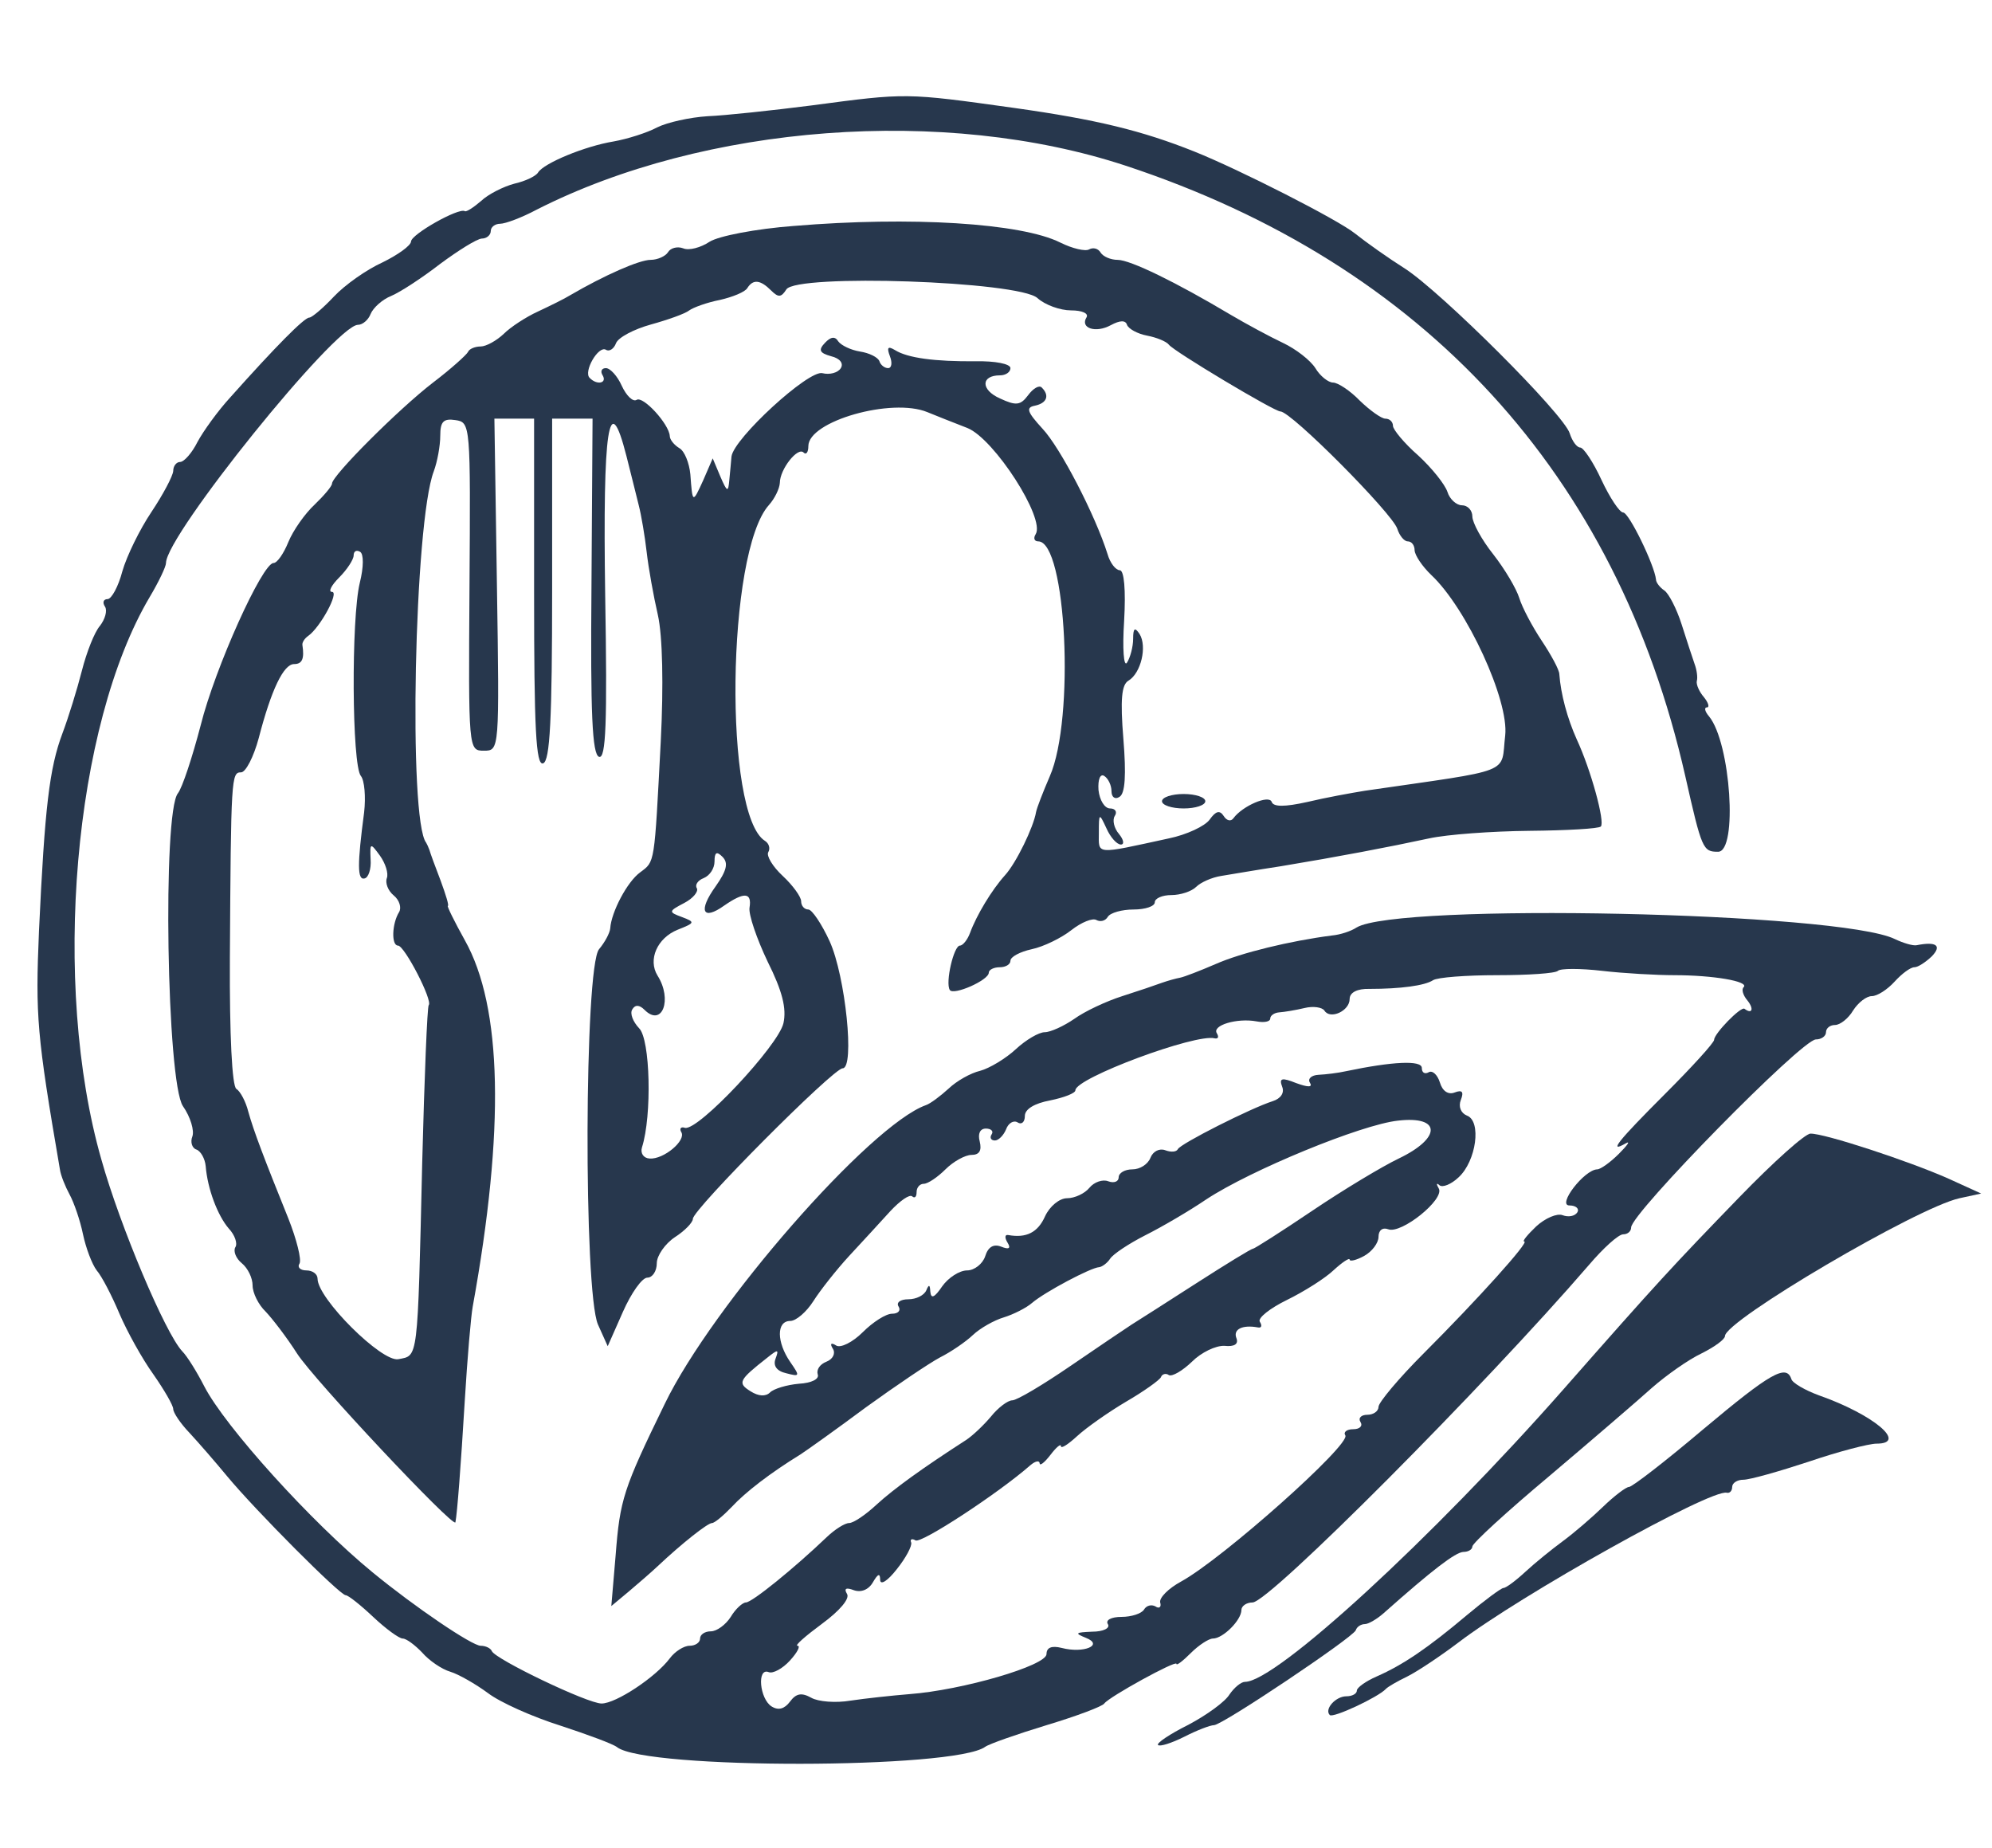 <?xml version="1.0" standalone="no"?>
<!DOCTYPE svg PUBLIC "-//W3C//DTD SVG 20010904//EN"
 "http://www.w3.org/TR/2001/REC-SVG-20010904/DTD/svg10.dtd">
<svg version="1.0" xmlns="http://www.w3.org/2000/svg"
 width="276pt" height="256pt" viewBox="0 0 276 256"
 preserveAspectRatio="xMidYMid meet">
<g transform="translate(0,256) scale(0.05,-0.05)"
fill="#27374d" stroke="none">
<path d="M2250 4828 c-110 -14 -240 -28 -289 -30 -49 -3 -112 -17 -140 -31
-28 -15 -82 -32 -121 -39 -79 -13 -193 -60 -209 -86 -6 -10 -35 -24 -66 -31
-30 -8 -72 -29 -92 -48 -21 -18 -41 -31 -45 -28 -17 10 -148 -64 -149 -84 0
-11 -36 -37 -79 -58 -44 -20 -104 -62 -135 -95 -30 -32 -61 -58 -68 -58 -14 0
-94 -81 -218 -220 -35 -38 -76 -95 -92 -125 -15 -30 -37 -55 -48 -55 -10 0
-19 -11 -19 -25 -1 -14 -28 -65 -60 -113 -33 -49 -69 -123 -81 -165 -11 -42
-30 -77 -41 -77 -11 0 -15 -9 -7 -21 7 -11 0 -35 -14 -53 -15 -17 -37 -73 -50
-124 -13 -51 -37 -129 -54 -174 -36 -96 -49 -204 -65 -548 -10 -235 -6 -287
58 -660 2 -16 15 -48 27 -70 12 -22 29 -71 37 -110 8 -38 25 -83 38 -100 14
-16 42 -70 63 -120 21 -49 63 -125 94 -168 30 -43 55 -86 55 -96 0 -10 20 -40
45 -66 25 -27 72 -81 105 -121 78 -94 312 -329 328 -329 7 0 41 -27 76 -60 35
-33 72 -60 82 -60 10 0 34 -18 54 -39 19 -22 54 -46 78 -53 23 -7 70 -34 104
-59 34 -26 124 -66 200 -90 76 -25 147 -51 158 -60 80 -62 935 -61 1020 1 11
8 88 35 170 60 83 25 155 52 160 60 14 19 200 121 200 110 0 -6 18 8 40 30 22
22 50 40 61 40 28 0 79 51 79 79 0 11 14 21 31 21 46 0 643 600 932 935 40 47
82 85 95 85 12 0 22 8 22 19 0 39 473 521 512 521 15 0 28 9 28 20 0 11 11 20
25 20 14 0 37 18 50 40 14 22 37 40 52 40 15 0 43 18 63 40 20 22 44 40 55 40
10 0 31 14 48 30 29 30 13 42 -42 31 -10 -2 -37 6 -60 17 -152 75 -1379 101
-1492 32 -15 -10 -45 -20 -68 -22 -116 -15 -252 -48 -322 -79 -44 -19 -88 -36
-99 -38 -11 -2 -33 -8 -50 -14 -16 -6 -66 -23 -110 -37 -44 -14 -104 -42 -133
-63 -29 -20 -66 -37 -82 -37 -16 0 -52 -21 -80 -47 -28 -26 -73 -53 -99 -60
-26 -6 -65 -28 -87 -49 -23 -21 -51 -42 -63 -46 -155 -55 -592 -555 -724 -828
-115 -236 -124 -265 -136 -419 l-12 -141 48 40 c26 22 62 53 80 70 68 64 139
120 151 120 7 0 31 20 55 45 38 41 107 94 190 145 17 11 100 70 182 131 83 60
175 122 205 138 30 15 71 43 91 62 20 19 59 41 86 49 26 8 62 26 78 40 35 30
163 98 186 99 8 1 22 11 30 23 8 13 52 42 97 65 46 23 123 68 170 100 123 81
429 207 531 218 120 14 121 -48 2 -105 -46 -22 -154 -87 -240 -145 -86 -58
-160 -105 -164 -105 -5 0 -75 -43 -156 -95 -81 -52 -162 -104 -180 -115 -17
-11 -94 -63 -170 -115 -76 -52 -148 -95 -161 -95 -12 0 -39 -20 -59 -45 -21
-25 -52 -54 -69 -65 -121 -78 -200 -135 -248 -179 -30 -28 -64 -51 -76 -51
-12 0 -40 -18 -62 -39 -90 -86 -207 -181 -224 -181 -9 0 -29 -18 -42 -40 -14
-22 -39 -40 -55 -40 -17 0 -30 -9 -30 -20 0 -11 -13 -20 -29 -20 -16 0 -41
-16 -55 -35 -39 -52 -149 -125 -189 -125 -39 0 -293 122 -304 145 -3 8 -17 15
-31 15 -24 0 -182 107 -299 203 -171 140 -410 405 -467 516 -20 39 -47 83 -61
97 -47 50 -172 346 -224 531 -139 486 -77 1203 134 1559 25 42 45 84 45 94 0
77 470 660 532 660 13 0 29 14 35 30 7 17 32 40 57 50 26 11 87 51 136 89 50
37 101 69 115 70 14 0 25 10 25 21 0 11 12 20 26 20 14 0 60 17 101 39 466
237 1131 287 1632 122 827 -273 1361 -854 1551 -1691 46 -204 49 -210 91 -210
55 0 35 302 -25 375 -12 14 -14 25 -6 25 8 0 4 13 -8 28 -13 15 -22 35 -20 45
3 9 0 31 -6 47 -6 17 -22 66 -36 110 -14 44 -36 86 -48 94 -12 8 -23 22 -23
30 -4 40 -75 186 -91 186 -10 0 -37 41 -60 90 -23 50 -50 90 -59 90 -9 0 -22
17 -29 39 -16 53 -355 391 -457 457 -46 29 -108 73 -138 97 -47 38 -320 177
-445 227 -145 58 -272 89 -500 121 -301 42 -297 42 -560 7z m2390 -2410 c107
0 207 -17 192 -33 -7 -6 -2 -23 11 -38 18 -23 12 -38 -9 -22 -10 7 -84 -69
-84 -86 0 -8 -61 -75 -135 -149 -133 -133 -159 -166 -110 -138 14 8 5 -5 -19
-29 -24 -24 -51 -43 -60 -43 -36 -1 -112 -100 -77 -100 18 0 28 -9 22 -19 -7
-11 -25 -14 -41 -8 -15 6 -48 -8 -73 -31 -24 -23 -40 -42 -33 -42 15 0 -128
-159 -279 -310 -69 -69 -125 -136 -125 -148 0 -12 -14 -22 -31 -22 -17 0 -26
-9 -19 -20 7 -11 -2 -20 -20 -20 -18 0 -28 -8 -22 -17 16 -25 -340 -342 -455
-405 -35 -19 -61 -45 -58 -58 4 -13 -3 -18 -13 -11 -11 6 -25 3 -32 -9 -7 -11
-35 -20 -62 -20 -29 0 -45 -9 -38 -20 7 -11 -12 -21 -44 -21 -46 -2 -49 -4
-17 -17 51 -20 -6 -44 -67 -28 -28 7 -42 1 -42 -17 0 -32 -233 -100 -380 -111
-49 -4 -123 -12 -163 -18 -41 -7 -90 -3 -109 8 -27 15 -42 12 -59 -11 -15 -20
-32 -25 -51 -13 -33 21 -41 108 -8 95 12 -5 39 10 59 32 21 23 30 41 21 41 -9
0 22 27 68 61 49 36 78 70 69 83 -9 15 -2 18 19 10 20 -7 41 1 53 22 14 24 20
26 20 6 1 -15 21 -2 46 30 25 31 43 65 40 74 -4 9 2 12 12 6 15 -10 229 130
318 208 14 12 25 14 26 6 0 -9 13 1 30 23 16 21 29 32 29 24 0 -8 20 5 45 28
25 23 86 66 135 95 50 29 93 60 97 68 3 9 14 12 22 6 9 -5 38 12 64 37 26 26
66 45 90 44 28 -3 40 5 33 22 -9 24 17 37 60 29 10 -2 12 5 5 16 -6 10 28 37
75 60 47 23 106 60 130 83 24 22 44 35 44 29 0 -6 18 -2 40 10 22 12 40 36 40
53 0 18 11 27 27 21 36 -14 157 83 140 113 -7 12 -7 17 2 9 8 -7 32 2 53 22
49 45 64 156 23 171 -17 7 -24 25 -17 43 9 23 4 29 -17 21 -18 -7 -34 4 -41
28 -7 22 -21 34 -31 28 -11 -6 -19 -1 -19 12 0 22 -81 18 -210 -9 -22 -5 -56
-9 -76 -10 -20 -1 -31 -11 -24 -22 8 -13 -5 -13 -38 -1 -40 16 -48 14 -39 -10
7 -17 -4 -33 -26 -40 -60 -19 -256 -118 -263 -133 -4 -8 -19 -9 -35 -3 -16 6
-34 -3 -41 -21 -7 -18 -29 -32 -50 -32 -21 0 -38 -10 -38 -22 0 -12 -13 -17
-29 -11 -15 6 -39 -2 -52 -18 -13 -16 -41 -29 -62 -29 -21 0 -48 -22 -61 -50
-20 -45 -52 -61 -102 -52 -10 2 -10 -8 -2 -21 10 -16 4 -20 -18 -11 -21 8 -36
-1 -44 -27 -7 -21 -30 -39 -50 -39 -21 0 -52 -20 -69 -44 -21 -31 -31 -36 -33
-15 -1 20 -4 21 -11 4 -6 -14 -28 -25 -50 -25 -22 0 -34 -9 -27 -20 7 -11 -1
-20 -18 -20 -17 0 -53 -23 -81 -51 -28 -28 -62 -45 -74 -37 -14 9 -18 5 -9 -9
8 -13 0 -29 -18 -36 -18 -7 -28 -22 -24 -35 5 -13 -17 -24 -52 -26 -34 -3 -70
-14 -80 -24 -12 -12 -32 -11 -54 3 -37 23 -33 31 46 93 30 24 33 24 23 -3 -7
-19 3 -34 30 -40 38 -10 38 -8 11 31 -38 55 -39 114 0 114 16 0 45 25 64 55
19 30 64 87 99 125 36 39 87 94 114 124 27 29 54 48 61 41 7 -6 12 -1 12 12 0
13 9 23 20 23 11 0 38 18 60 40 22 22 55 40 72 40 22 0 29 12 23 37 -6 22 1
36 17 36 14 0 22 -7 16 -16 -6 -9 -2 -17 9 -17 10 0 24 14 31 31 6 17 21 26
32 19 11 -7 20 1 20 18 0 19 27 35 70 43 39 8 70 20 70 28 0 34 334 158 386
144 10 -2 12 4 6 14 -14 22 56 43 110 33 21 -4 38 -1 38 8 0 8 11 16 25 17 14
1 45 6 70 12 24 6 49 2 55 -7 16 -26 70 -1 70 32 0 18 21 29 55 28 86 0 153 9
176 24 12 8 92 14 178 14 85 0 161 5 168 12 7 7 62 7 123 0 60 -7 151 -12 200
-12z"/>
<path d="M2200 4494 c-106 -8 -209 -28 -234 -44 -24 -16 -57 -25 -73 -18 -16
6 -35 1 -42 -11 -7 -11 -29 -21 -48 -21 -31 0 -127 -42 -223 -98 -16 -10 -57
-30 -89 -45 -33 -15 -76 -43 -95 -62 -20 -19 -49 -35 -64 -35 -16 0 -32 -7
-35 -15 -4 -8 -47 -47 -97 -85 -95 -73 -280 -258 -280 -280 0 -7 -22 -33 -48
-58 -27 -25 -60 -72 -73 -104 -13 -32 -31 -58 -41 -58 -31 0 -162 -290 -202
-450 -23 -88 -51 -173 -63 -188 -43 -53 -31 -801 14 -867 21 -30 32 -68 26
-84 -6 -15 -1 -32 11 -36 12 -4 24 -25 26 -46 5 -63 33 -137 64 -173 17 -18
25 -42 18 -52 -6 -11 2 -31 18 -44 17 -14 30 -41 30 -62 0 -20 16 -53 36 -72
19 -20 59 -72 87 -116 46 -72 435 -486 439 -468 5 25 15 155 26 338 7 116 17
233 22 260 89 490 82 830 -22 1015 -29 52 -50 95 -47 95 4 0 -6 32 -20 70 -15
39 -29 77 -31 85 -3 8 -7 17 -9 20 -50 62 -33 888 21 1029 10 27 18 71 18 99
0 39 9 48 42 43 42 -6 42 -12 39 -461 -3 -453 -3 -455 40 -455 43 0 43 1 36
460 l-7 460 55 0 55 0 0 -482 c0 -376 5 -480 25 -473 19 6 25 121 25 482 l0
473 56 0 56 0 -3 -464 c-3 -354 2 -466 21 -473 19 -6 23 92 17 448 -7 463 10
578 59 385 12 -47 27 -108 34 -136 7 -27 17 -86 22 -130 5 -44 19 -122 31
-174 13 -58 16 -194 8 -350 -18 -345 -16 -332 -57 -363 -36 -26 -80 -110 -83
-155 -1 -13 -15 -39 -31 -58 -41 -49 -43 -948 -3 -1040 l27 -60 42 95 c23 52
53 95 68 95 14 0 26 18 26 40 0 21 23 54 50 72 28 18 50 41 50 51 0 26 389
417 415 417 34 0 8 255 -36 352 -22 48 -49 88 -59 88 -11 0 -20 10 -20 23 0
12 -23 44 -51 70 -28 26 -46 56 -40 66 6 10 2 24 -9 31 -115 71 -107 801 11
931 16 18 29 45 30 61 0 38 50 101 66 84 7 -7 13 1 13 18 0 69 231 135 330 94
22 -9 72 -29 111 -44 74 -30 216 -250 189 -294 -7 -11 -4 -20 7 -20 78 0 102
-492 32 -651 -19 -44 -36 -88 -38 -99 -7 -42 -55 -141 -86 -175 -37 -41 -79
-111 -97 -160 -7 -19 -20 -35 -28 -35 -17 0 -41 -103 -28 -123 10 -16 108 27
108 48 0 8 14 15 30 15 17 0 30 8 30 18 0 11 27 25 59 32 33 7 82 31 110 53
28 22 59 34 69 28 11 -6 25 -3 32 9 7 11 39 20 71 20 33 0 59 9 59 20 0 11 21
20 46 20 25 0 56 10 69 23 12 12 43 26 69 30 25 4 100 17 166 27 157 26 299
53 410 77 50 11 175 20 278 21 104 1 193 6 198 12 12 12 -27 156 -67 242 -26
58 -44 125 -48 180 0 12 -23 54 -49 93 -26 39 -54 92 -62 118 -8 26 -40 80
-72 121 -32 40 -58 88 -58 105 0 17 -13 31 -29 31 -15 0 -34 17 -40 37 -7 21
-43 66 -81 101 -39 34 -70 72 -70 82 0 11 -9 20 -21 20 -11 0 -43 23 -71 50
-27 28 -61 50 -74 50 -13 0 -36 18 -49 40 -14 22 -54 53 -90 70 -36 17 -101
52 -145 78 -151 90 -278 152 -313 152 -19 0 -40 9 -47 20 -7 12 -21 15 -32 9
-10 -6 -46 2 -80 19 -108 54 -414 73 -738 46z m-63 -179 c20 -20 28 -19 42 3
27 44 645 23 696 -24 21 -19 63 -34 93 -34 30 0 49 -8 43 -19 -19 -30 25 -45
67 -22 26 14 41 14 45 1 4 -11 29 -25 56 -30 26 -5 53 -16 60 -25 13 -18 292
-185 309 -185 30 0 310 -282 324 -325 6 -19 19 -35 29 -35 11 0 19 -11 19 -25
1 -14 21 -44 46 -68 99 -93 216 -348 205 -445 -13 -109 30 -92 -389 -153 -37
-6 -109 -19 -159 -31 -63 -14 -94 -14 -99 0 -7 21 -81 -11 -106 -45 -7 -10
-19 -7 -27 6 -11 17 -22 14 -39 -10 -13 -18 -64 -42 -113 -52 -207 -45 -194
-46 -194 16 0 55 1 55 21 12 11 -25 29 -45 40 -45 10 0 8 13 -5 29 -14 16 -19
39 -12 50 8 12 1 21 -13 21 -15 0 -29 23 -32 51 -2 30 5 46 16 39 11 -7 20
-26 20 -42 0 -17 10 -24 22 -16 16 9 19 61 11 160 -9 110 -5 151 14 162 35 21
52 95 31 129 -13 20 -18 17 -18 -13 0 -22 -8 -52 -17 -66 -9 -14 -13 38 -8
115 5 87 0 141 -12 141 -11 0 -27 20 -34 45 -34 108 -131 295 -180 347 -43 47
-47 59 -21 64 33 7 41 28 19 50 -7 8 -24 -2 -38 -21 -21 -28 -33 -30 -78 -9
-54 24 -53 64 0 64 16 0 29 9 29 20 0 12 -43 20 -95 19 -115 -1 -190 9 -225
31 -20 12 -23 7 -14 -17 7 -18 5 -33 -5 -33 -10 0 -21 9 -24 19 -4 11 -28 23
-54 27 -25 4 -52 17 -60 28 -9 15 -21 13 -37 -4 -19 -20 -15 -28 17 -37 25 -6
35 -20 27 -33 -8 -13 -31 -19 -51 -14 -38 10 -246 -181 -252 -231 -1 -14 -4
-43 -6 -65 -3 -35 -6 -34 -25 10 l-21 50 -26 -60 c-30 -66 -30 -65 -36 16 -3
31 -16 64 -30 72 -15 9 -27 24 -27 34 -2 33 -74 112 -92 100 -10 -6 -28 11
-41 39 -12 27 -32 49 -44 49 -12 0 -16 -9 -9 -20 13 -22 -16 -28 -36 -7 -18
17 24 90 45 78 9 -6 22 2 28 18 6 16 50 39 97 52 47 13 95 30 106 39 11 8 49
22 85 29 35 8 70 22 76 33 16 25 36 23 66 -7z m-1140 -810 c-24 -98 -22 -505
3 -535 10 -12 14 -58 9 -101 -19 -144 -19 -188 1 -183 11 2 19 26 17 53 -2 46
-1 47 26 10 15 -21 24 -49 19 -62 -5 -13 3 -35 19 -48 16 -13 22 -34 15 -46
-20 -32 -22 -93 -3 -93 18 0 97 -153 85 -165 -4 -4 -12 -200 -18 -436 -13
-556 -11 -534 -66 -545 -46 -9 -224 168 -224 223 0 13 -14 23 -31 23 -17 0
-26 9 -19 19 6 11 -8 67 -31 125 -67 166 -96 242 -111 296 -7 28 -22 56 -33
63 -12 7 -19 150 -18 360 3 505 4 517 31 517 13 0 35 43 49 95 35 135 69 205
98 205 22 0 29 14 23 53 -1 7 6 18 16 25 33 23 87 122 66 122 -11 0 -2 18 20
40 22 22 40 50 40 61 0 12 8 16 18 10 10 -6 10 -42 -1 -86z m986 -841 c-49
-68 -36 -96 24 -53 55 38 77 37 70 -6 -3 -19 20 -86 50 -149 41 -82 53 -130
44 -171 -14 -62 -236 -299 -273 -290 -11 4 -16 -2 -10 -12 14 -23 -49 -76 -88
-73 -17 1 -26 15 -21 31 28 88 23 300 -8 330 -17 18 -26 41 -19 52 8 14 20 13
34 -1 49 -49 78 29 36 95 -27 44 -1 104 56 127 48 19 49 21 12 35 -38 14 -38
16 6 39 25 13 40 32 35 41 -6 9 3 22 19 28 17 7 30 27 30 46 0 26 6 29 22 13
17 -17 12 -38 -19 -82z"/>
<path d="M3220 2900 c0 -11 27 -20 60 -20 33 0 60 9 60 20 0 11 -27 20 -60 20
-33 0 -60 -9 -60 -20z"/>
<path d="M4820 1803 c-185 -191 -226 -235 -488 -533 -363 -412 -796 -810 -882
-810 -11 0 -30 -16 -43 -35 -12 -20 -63 -57 -114 -84 -52 -26 -89 -51 -84 -56
5 -5 37 5 73 23 35 18 72 32 82 32 23 0 384 242 393 263 3 10 15 17 25 17 10
0 34 14 53 31 134 119 198 168 220 169 14 0 25 7 25 15 0 9 96 97 213 195 117
99 245 209 285 245 40 35 101 78 137 95 36 18 65 39 65 48 0 43 532 356 650
382 l60 13 -90 41 c-110 49 -345 126 -383 125 -15 0 -103 -79 -197 -176z"/>
<path d="M4720 1160 c-104 -88 -197 -160 -206 -160 -8 0 -41 -25 -72 -55 -31
-30 -81 -73 -111 -95 -30 -22 -77 -60 -104 -85 -27 -25 -54 -45 -61 -45 -6 0
-52 -34 -101 -75 -108 -91 -177 -138 -250 -170 -30 -13 -55 -31 -55 -39 0 -9
-13 -16 -29 -16 -30 0 -62 -36 -46 -52 9 -9 133 49 155 72 5 6 33 22 60 35 28
14 91 56 140 93 174 133 701 427 745 416 8 -2 15 5 15 16 0 11 14 20 31 20 18
0 99 23 181 50 82 28 167 50 188 50 88 0 -9 81 -160 134 -38 14 -73 34 -76 45
-14 42 -58 17 -244 -139z"/>
</g>
</svg>
